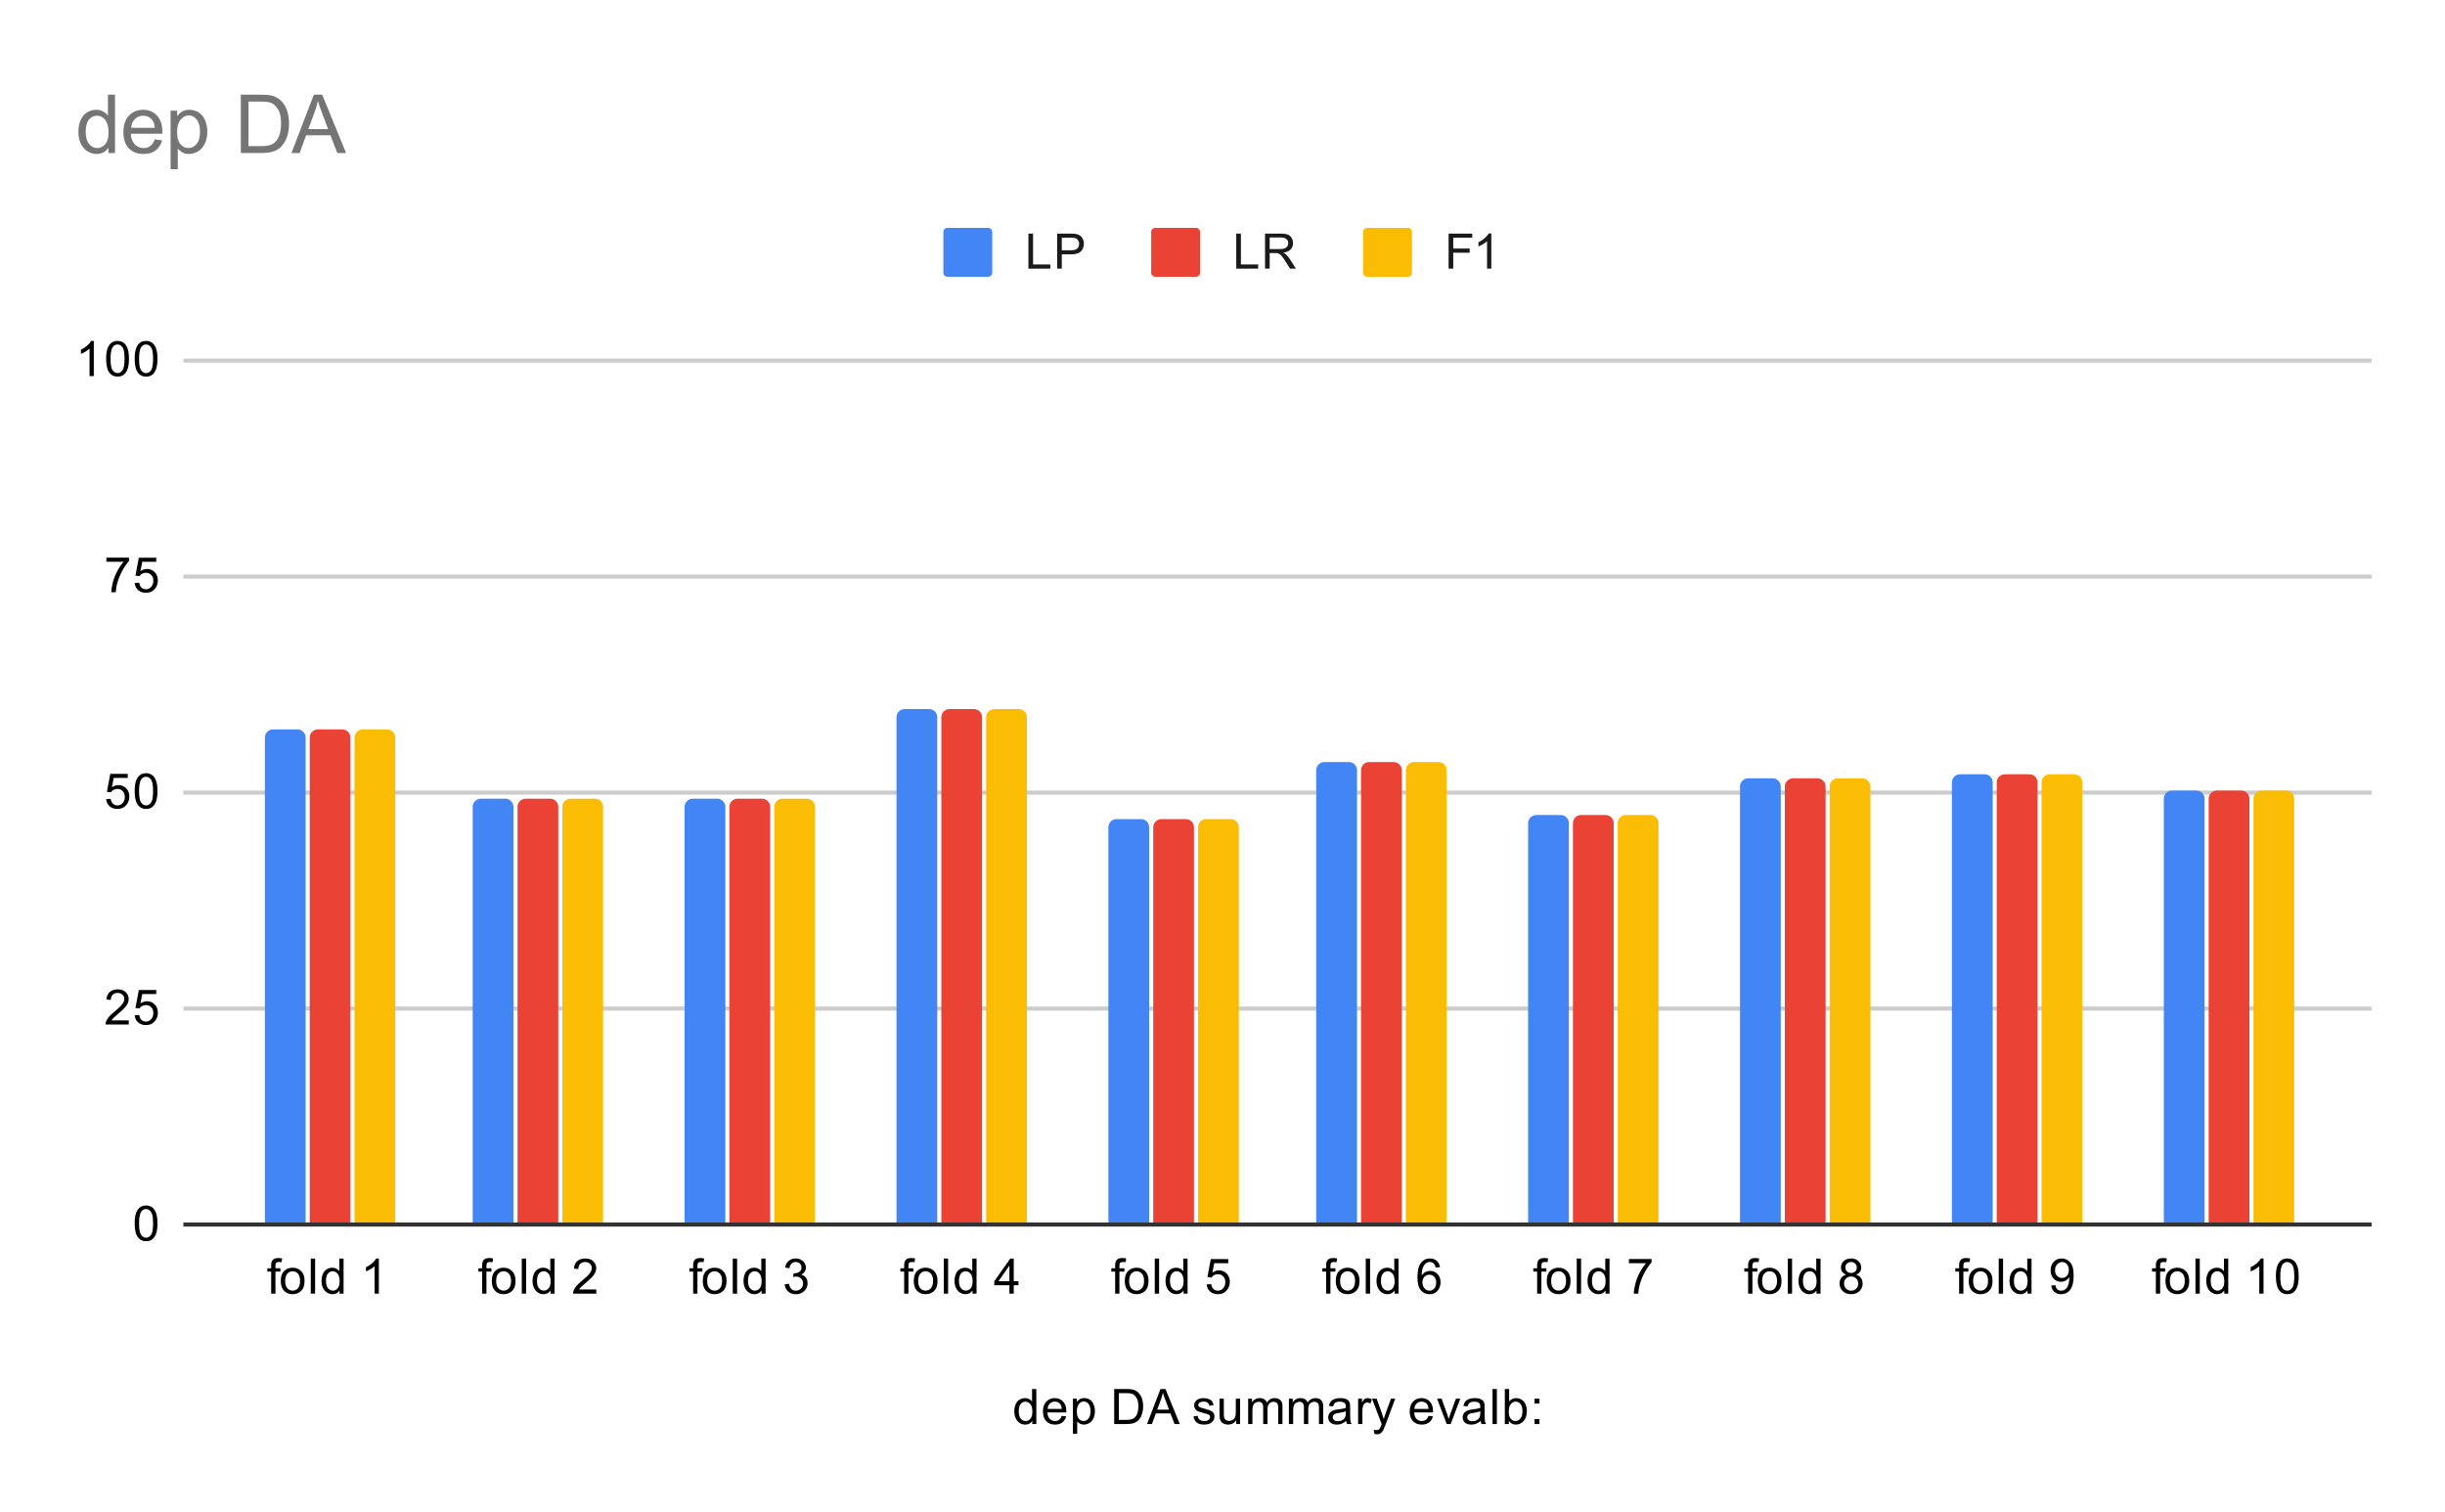 <svg version="1.1" viewBox="0.0 0.0 600.0 371.0" fill="none" stroke="none" stroke-linecap="square" stroke-miterlimit="10" width="600" height="371" xmlns:xlink="http://www.w3.org/1999/xlink" xmlns="http://www.w3.org/2000/svg"><path fill="#ffffff" d="M0 0L600.0 0L600.0 371.0L0 371.0L0 0Z" fill-rule="nonzero"/><path stroke="#333333" stroke-width="1.0" stroke-linecap="butt" d="M45.5 300.5L581.5 300.5" fill-rule="nonzero"/><path stroke="#cccccc" stroke-width="1.0" stroke-linecap="butt" d="M45.5 247.5L581.5 247.5" fill-rule="nonzero"/><path stroke="#cccccc" stroke-width="1.0" stroke-linecap="butt" d="M45.5 194.5L581.5 194.5" fill-rule="nonzero"/><path stroke="#cccccc" stroke-width="1.0" stroke-linecap="butt" d="M45.5 141.5L581.5 141.5" fill-rule="nonzero"/><path stroke="#cccccc" stroke-width="1.0" stroke-linecap="butt" d="M45.5 88.5L581.5 88.5" fill-rule="nonzero"/><clipPath id="id_0"><path d="M45.55 88.283L581.45 88.283L581.45 300.45L45.55 300.45L45.55 88.283Z" clip-rule="nonzero"/></clipPath><path stroke="#000000" stroke-width="0.0" stroke-linecap="butt" stroke-opacity="0.0" clip-path="url(#id_0)" d="M75.0 300.0L65.0 300.0L65.0 181.0C65.0 179.895 65.895 179.0 67.0 179.0L73.0 179.0C74.105 179.0 75.0 179.895 75.0 181.0Z" fill-rule="nonzero"/><path fill="#4285f4" clip-path="url(#id_0)" d="M75.0 300.0L65.0 300.0L65.0 181.0C65.0 179.895 65.895 179.0 67.0 179.0L73.0 179.0C74.105 179.0 75.0 179.895 75.0 181.0Z" fill-rule="nonzero"/><path stroke="#000000" stroke-width="0.0" stroke-linecap="butt" stroke-opacity="0.0" clip-path="url(#id_0)" d="M126.0 300.0L116.0 300.0L116.0 198.0C116.0 196.895 116.895 196.0 118.0 196.0L124.0 196.0C125.105 196.0 126.0 196.895 126.0 198.0Z" fill-rule="nonzero"/><path fill="#4285f4" clip-path="url(#id_0)" d="M126.0 300.0L116.0 300.0L116.0 198.0C116.0 196.895 116.895 196.0 118.0 196.0L124.0 196.0C125.105 196.0 126.0 196.895 126.0 198.0Z" fill-rule="nonzero"/><path stroke="#000000" stroke-width="0.0" stroke-linecap="butt" stroke-opacity="0.0" clip-path="url(#id_0)" d="M178.0 300.0L168.0 300.0L168.0 198.0C168.0 196.895 168.895 196.0 170.0 196.0L176.0 196.0C177.105 196.0 178.0 196.895 178.0 198.0Z" fill-rule="nonzero"/><path fill="#4285f4" clip-path="url(#id_0)" d="M178.0 300.0L168.0 300.0L168.0 198.0C168.0 196.895 168.895 196.0 170.0 196.0L176.0 196.0C177.105 196.0 178.0 196.895 178.0 198.0Z" fill-rule="nonzero"/><path stroke="#000000" stroke-width="0.0" stroke-linecap="butt" stroke-opacity="0.0" clip-path="url(#id_0)" d="M230.0 300.0L220.0 300.0L220.0 176.0C220.0 174.895 220.895 174.0 222.0 174.0L228.0 174.0C229.105 174.0 230.0 174.895 230.0 176.0Z" fill-rule="nonzero"/><path fill="#4285f4" clip-path="url(#id_0)" d="M230.0 300.0L220.0 300.0L220.0 176.0C220.0 174.895 220.895 174.0 222.0 174.0L228.0 174.0C229.105 174.0 230.0 174.895 230.0 176.0Z" fill-rule="nonzero"/><path stroke="#000000" stroke-width="0.0" stroke-linecap="butt" stroke-opacity="0.0" clip-path="url(#id_0)" d="M282.0 300.0L272.0 300.0L272.0 203.0C272.0 201.895 272.895 201.0 274.0 201.0L280.0 201.0C281.105 201.0 282.0 201.895 282.0 203.0Z" fill-rule="nonzero"/><path fill="#4285f4" clip-path="url(#id_0)" d="M282.0 300.0L272.0 300.0L272.0 203.0C272.0 201.895 272.895 201.0 274.0 201.0L280.0 201.0C281.105 201.0 282.0 201.895 282.0 203.0Z" fill-rule="nonzero"/><path stroke="#000000" stroke-width="0.0" stroke-linecap="butt" stroke-opacity="0.0" clip-path="url(#id_0)" d="M333.0 300.0L323.0 300.0L323.0 189.0C323.0 187.895 323.895 187.0 325.0 187.0L331.0 187.0C332.105 187.0 333.0 187.895 333.0 189.0Z" fill-rule="nonzero"/><path fill="#4285f4" clip-path="url(#id_0)" d="M333.0 300.0L323.0 300.0L323.0 189.0C323.0 187.895 323.895 187.0 325.0 187.0L331.0 187.0C332.105 187.0 333.0 187.895 333.0 189.0Z" fill-rule="nonzero"/><path stroke="#000000" stroke-width="0.0" stroke-linecap="butt" stroke-opacity="0.0" clip-path="url(#id_0)" d="M385.0 300.0L375.0 300.0L375.0 202.0C375.0 200.895 375.895 200.0 377.0 200.0L383.0 200.0C384.105 200.0 385.0 200.895 385.0 202.0Z" fill-rule="nonzero"/><path fill="#4285f4" clip-path="url(#id_0)" d="M385.0 300.0L375.0 300.0L375.0 202.0C375.0 200.895 375.895 200.0 377.0 200.0L383.0 200.0C384.105 200.0 385.0 200.895 385.0 202.0Z" fill-rule="nonzero"/><path stroke="#000000" stroke-width="0.0" stroke-linecap="butt" stroke-opacity="0.0" clip-path="url(#id_0)" d="M437.0 300.0L427.0 300.0L427.0 193.0C427.0 191.895 427.895 191.0 429.0 191.0L435.0 191.0C436.105 191.0 437.0 191.895 437.0 193.0Z" fill-rule="nonzero"/><path fill="#4285f4" clip-path="url(#id_0)" d="M437.0 300.0L427.0 300.0L427.0 193.0C427.0 191.895 427.895 191.0 429.0 191.0L435.0 191.0C436.105 191.0 437.0 191.895 437.0 193.0Z" fill-rule="nonzero"/><path stroke="#000000" stroke-width="0.0" stroke-linecap="butt" stroke-opacity="0.0" clip-path="url(#id_0)" d="M489.0 300.0L479.0 300.0L479.0 192.0C479.0 190.895 479.895 190.0 481.0 190.0L487.0 190.0C488.105 190.0 489.0 190.895 489.0 192.0Z" fill-rule="nonzero"/><path fill="#4285f4" clip-path="url(#id_0)" d="M489.0 300.0L479.0 300.0L479.0 192.0C479.0 190.895 479.895 190.0 481.0 190.0L487.0 190.0C488.105 190.0 489.0 190.895 489.0 192.0Z" fill-rule="nonzero"/><path stroke="#000000" stroke-width="0.0" stroke-linecap="butt" stroke-opacity="0.0" clip-path="url(#id_0)" d="M541.0 300.0L531.0 300.0L531.0 196.0C531.0 194.895 531.895 194.0 533.0 194.0L539.0 194.0C540.105 194.0 541.0 194.895 541.0 196.0Z" fill-rule="nonzero"/><path fill="#4285f4" clip-path="url(#id_0)" d="M541.0 300.0L531.0 300.0L531.0 196.0C531.0 194.895 531.895 194.0 533.0 194.0L539.0 194.0C540.105 194.0 541.0 194.895 541.0 196.0Z" fill-rule="nonzero"/><path stroke="#000000" stroke-width="0.0" stroke-linecap="butt" stroke-opacity="0.0" clip-path="url(#id_0)" d="M86.0 300.0L76.0 300.0L76.0 181.0C76.0 179.895 76.895 179.0 78.0 179.0L84.0 179.0C85.105 179.0 86.0 179.895 86.0 181.0Z" fill-rule="nonzero"/><path fill="#ea4335" clip-path="url(#id_0)" d="M86.0 300.0L76.0 300.0L76.0 181.0C76.0 179.895 76.895 179.0 78.0 179.0L84.0 179.0C85.105 179.0 86.0 179.895 86.0 181.0Z" fill-rule="nonzero"/><path stroke="#000000" stroke-width="0.0" stroke-linecap="butt" stroke-opacity="0.0" clip-path="url(#id_0)" d="M137.0 300.0L127.0 300.0L127.0 198.0C127.0 196.895 127.895 196.0 129.0 196.0L135.0 196.0C136.105 196.0 137.0 196.895 137.0 198.0Z" fill-rule="nonzero"/><path fill="#ea4335" clip-path="url(#id_0)" d="M137.0 300.0L127.0 300.0L127.0 198.0C127.0 196.895 127.895 196.0 129.0 196.0L135.0 196.0C136.105 196.0 137.0 196.895 137.0 198.0Z" fill-rule="nonzero"/><path stroke="#000000" stroke-width="0.0" stroke-linecap="butt" stroke-opacity="0.0" clip-path="url(#id_0)" d="M189.0 300.0L179.0 300.0L179.0 198.0C179.0 196.895 179.895 196.0 181.0 196.0L187.0 196.0C188.105 196.0 189.0 196.895 189.0 198.0Z" fill-rule="nonzero"/><path fill="#ea4335" clip-path="url(#id_0)" d="M189.0 300.0L179.0 300.0L179.0 198.0C179.0 196.895 179.895 196.0 181.0 196.0L187.0 196.0C188.105 196.0 189.0 196.895 189.0 198.0Z" fill-rule="nonzero"/><path stroke="#000000" stroke-width="0.0" stroke-linecap="butt" stroke-opacity="0.0" clip-path="url(#id_0)" d="M241.0 300.0L231.0 300.0L231.0 176.0C231.0 174.895 231.895 174.0 233.0 174.0L239.0 174.0C240.105 174.0 241.0 174.895 241.0 176.0Z" fill-rule="nonzero"/><path fill="#ea4335" clip-path="url(#id_0)" d="M241.0 300.0L231.0 300.0L231.0 176.0C231.0 174.895 231.895 174.0 233.0 174.0L239.0 174.0C240.105 174.0 241.0 174.895 241.0 176.0Z" fill-rule="nonzero"/><path stroke="#000000" stroke-width="0.0" stroke-linecap="butt" stroke-opacity="0.0" clip-path="url(#id_0)" d="M293.0 300.0L283.0 300.0L283.0 203.0C283.0 201.895 283.895 201.0 285.0 201.0L291.0 201.0C292.105 201.0 293.0 201.895 293.0 203.0Z" fill-rule="nonzero"/><path fill="#ea4335" clip-path="url(#id_0)" d="M293.0 300.0L283.0 300.0L283.0 203.0C283.0 201.895 283.895 201.0 285.0 201.0L291.0 201.0C292.105 201.0 293.0 201.895 293.0 203.0Z" fill-rule="nonzero"/><path stroke="#000000" stroke-width="0.0" stroke-linecap="butt" stroke-opacity="0.0" clip-path="url(#id_0)" d="M344.0 300.0L334.0 300.0L334.0 189.0C334.0 187.895 334.895 187.0 336.0 187.0L342.0 187.0C343.105 187.0 344.0 187.895 344.0 189.0Z" fill-rule="nonzero"/><path fill="#ea4335" clip-path="url(#id_0)" d="M344.0 300.0L334.0 300.0L334.0 189.0C334.0 187.895 334.895 187.0 336.0 187.0L342.0 187.0C343.105 187.0 344.0 187.895 344.0 189.0Z" fill-rule="nonzero"/><path stroke="#000000" stroke-width="0.0" stroke-linecap="butt" stroke-opacity="0.0" clip-path="url(#id_0)" d="M396.0 300.0L386.0 300.0L386.0 202.0C386.0 200.895 386.895 200.0 388.0 200.0L394.0 200.0C395.105 200.0 396.0 200.895 396.0 202.0Z" fill-rule="nonzero"/><path fill="#ea4335" clip-path="url(#id_0)" d="M396.0 300.0L386.0 300.0L386.0 202.0C386.0 200.895 386.895 200.0 388.0 200.0L394.0 200.0C395.105 200.0 396.0 200.895 396.0 202.0Z" fill-rule="nonzero"/><path stroke="#000000" stroke-width="0.0" stroke-linecap="butt" stroke-opacity="0.0" clip-path="url(#id_0)" d="M448.0 300.0L438.0 300.0L438.0 193.0C438.0 191.895 438.895 191.0 440.0 191.0L446.0 191.0C447.105 191.0 448.0 191.895 448.0 193.0Z" fill-rule="nonzero"/><path fill="#ea4335" clip-path="url(#id_0)" d="M448.0 300.0L438.0 300.0L438.0 193.0C438.0 191.895 438.895 191.0 440.0 191.0L446.0 191.0C447.105 191.0 448.0 191.895 448.0 193.0Z" fill-rule="nonzero"/><path stroke="#000000" stroke-width="0.0" stroke-linecap="butt" stroke-opacity="0.0" clip-path="url(#id_0)" d="M500.0 300.0L490.0 300.0L490.0 192.0C490.0 190.895 490.895 190.0 492.0 190.0L498.0 190.0C499.105 190.0 500.0 190.895 500.0 192.0Z" fill-rule="nonzero"/><path fill="#ea4335" clip-path="url(#id_0)" d="M500.0 300.0L490.0 300.0L490.0 192.0C490.0 190.895 490.895 190.0 492.0 190.0L498.0 190.0C499.105 190.0 500.0 190.895 500.0 192.0Z" fill-rule="nonzero"/><path stroke="#000000" stroke-width="0.0" stroke-linecap="butt" stroke-opacity="0.0" clip-path="url(#id_0)" d="M552.0 300.0L542.0 300.0L542.0 196.0C542.0 194.895 542.895 194.0 544.0 194.0L550.0 194.0C551.105 194.0 552.0 194.895 552.0 196.0Z" fill-rule="nonzero"/><path fill="#ea4335" clip-path="url(#id_0)" d="M552.0 300.0L542.0 300.0L542.0 196.0C542.0 194.895 542.895 194.0 544.0 194.0L550.0 194.0C551.105 194.0 552.0 194.895 552.0 196.0Z" fill-rule="nonzero"/><path stroke="#000000" stroke-width="0.0" stroke-linecap="butt" stroke-opacity="0.0" clip-path="url(#id_0)" d="M97.0 300.0L87.0 300.0L87.0 181.0C87.0 179.895 87.895 179.0 89.0 179.0L95.0 179.0C96.105 179.0 97.0 179.895 97.0 181.0Z" fill-rule="nonzero"/><path fill="#fbbc04" clip-path="url(#id_0)" d="M97.0 300.0L87.0 300.0L87.0 181.0C87.0 179.895 87.895 179.0 89.0 179.0L95.0 179.0C96.105 179.0 97.0 179.895 97.0 181.0Z" fill-rule="nonzero"/><path stroke="#000000" stroke-width="0.0" stroke-linecap="butt" stroke-opacity="0.0" clip-path="url(#id_0)" d="M148.0 300.0L138.0 300.0L138.0 198.0C138.0 196.895 138.895 196.0 140.0 196.0L146.0 196.0C147.105 196.0 148.0 196.895 148.0 198.0Z" fill-rule="nonzero"/><path fill="#fbbc04" clip-path="url(#id_0)" d="M148.0 300.0L138.0 300.0L138.0 198.0C138.0 196.895 138.895 196.0 140.0 196.0L146.0 196.0C147.105 196.0 148.0 196.895 148.0 198.0Z" fill-rule="nonzero"/><path stroke="#000000" stroke-width="0.0" stroke-linecap="butt" stroke-opacity="0.0" clip-path="url(#id_0)" d="M200.0 300.0L190.0 300.0L190.0 198.0C190.0 196.895 190.895 196.0 192.0 196.0L198.0 196.0C199.105 196.0 200.0 196.895 200.0 198.0Z" fill-rule="nonzero"/><path fill="#fbbc04" clip-path="url(#id_0)" d="M200.0 300.0L190.0 300.0L190.0 198.0C190.0 196.895 190.895 196.0 192.0 196.0L198.0 196.0C199.105 196.0 200.0 196.895 200.0 198.0Z" fill-rule="nonzero"/><path stroke="#000000" stroke-width="0.0" stroke-linecap="butt" stroke-opacity="0.0" clip-path="url(#id_0)" d="M252.0 300.0L242.0 300.0L242.0 176.0C242.0 174.895 242.895 174.0 244.0 174.0L250.0 174.0C251.105 174.0 252.0 174.895 252.0 176.0Z" fill-rule="nonzero"/><path fill="#fbbc04" clip-path="url(#id_0)" d="M252.0 300.0L242.0 300.0L242.0 176.0C242.0 174.895 242.895 174.0 244.0 174.0L250.0 174.0C251.105 174.0 252.0 174.895 252.0 176.0Z" fill-rule="nonzero"/><path stroke="#000000" stroke-width="0.0" stroke-linecap="butt" stroke-opacity="0.0" clip-path="url(#id_0)" d="M304.0 300.0L294.0 300.0L294.0 203.0C294.0 201.895 294.895 201.0 296.0 201.0L302.0 201.0C303.105 201.0 304.0 201.895 304.0 203.0Z" fill-rule="nonzero"/><path fill="#fbbc04" clip-path="url(#id_0)" d="M304.0 300.0L294.0 300.0L294.0 203.0C294.0 201.895 294.895 201.0 296.0 201.0L302.0 201.0C303.105 201.0 304.0 201.895 304.0 203.0Z" fill-rule="nonzero"/><path stroke="#000000" stroke-width="0.0" stroke-linecap="butt" stroke-opacity="0.0" clip-path="url(#id_0)" d="M355.0 300.0L345.0 300.0L345.0 189.0C345.0 187.895 345.895 187.0 347.0 187.0L353.0 187.0C354.105 187.0 355.0 187.895 355.0 189.0Z" fill-rule="nonzero"/><path fill="#fbbc04" clip-path="url(#id_0)" d="M355.0 300.0L345.0 300.0L345.0 189.0C345.0 187.895 345.895 187.0 347.0 187.0L353.0 187.0C354.105 187.0 355.0 187.895 355.0 189.0Z" fill-rule="nonzero"/><path stroke="#000000" stroke-width="0.0" stroke-linecap="butt" stroke-opacity="0.0" clip-path="url(#id_0)" d="M407.0 300.0L397.0 300.0L397.0 202.0C397.0 200.895 397.895 200.0 399.0 200.0L405.0 200.0C406.105 200.0 407.0 200.895 407.0 202.0Z" fill-rule="nonzero"/><path fill="#fbbc04" clip-path="url(#id_0)" d="M407.0 300.0L397.0 300.0L397.0 202.0C397.0 200.895 397.895 200.0 399.0 200.0L405.0 200.0C406.105 200.0 407.0 200.895 407.0 202.0Z" fill-rule="nonzero"/><path stroke="#000000" stroke-width="0.0" stroke-linecap="butt" stroke-opacity="0.0" clip-path="url(#id_0)" d="M459.0 300.0L449.0 300.0L449.0 193.0C449.0 191.895 449.895 191.0 451.0 191.0L457.0 191.0C458.105 191.0 459.0 191.895 459.0 193.0Z" fill-rule="nonzero"/><path fill="#fbbc04" clip-path="url(#id_0)" d="M459.0 300.0L449.0 300.0L449.0 193.0C449.0 191.895 449.895 191.0 451.0 191.0L457.0 191.0C458.105 191.0 459.0 191.895 459.0 193.0Z" fill-rule="nonzero"/><path stroke="#000000" stroke-width="0.0" stroke-linecap="butt" stroke-opacity="0.0" clip-path="url(#id_0)" d="M511.0 300.0L501.0 300.0L501.0 192.0C501.0 190.895 501.895 190.0 503.0 190.0L509.0 190.0C510.105 190.0 511.0 190.895 511.0 192.0Z" fill-rule="nonzero"/><path fill="#fbbc04" clip-path="url(#id_0)" d="M511.0 300.0L501.0 300.0L501.0 192.0C501.0 190.895 501.895 190.0 503.0 190.0L509.0 190.0C510.105 190.0 511.0 190.895 511.0 192.0Z" fill-rule="nonzero"/><path stroke="#000000" stroke-width="0.0" stroke-linecap="butt" stroke-opacity="0.0" clip-path="url(#id_0)" d="M563.0 300.0L553.0 300.0L553.0 196.0C553.0 194.895 553.895 194.0 555.0 194.0L561.0 194.0C562.105 194.0 563.0 194.895 563.0 196.0Z" fill-rule="nonzero"/><path fill="#fbbc04" clip-path="url(#id_0)" d="M563.0 300.0L553.0 300.0L553.0 196.0C553.0 194.895 553.895 194.0 555.0 194.0L561.0 194.0C562.105 194.0 563.0 194.895 563.0 196.0Z" fill-rule="nonzero"/><path fill="#000000" d="M253.328 349.45L253.328 348.669Q252.734 349.591 251.594 349.591Q250.844 349.591 250.219 349.184Q249.594 348.762 249.25 348.028Q248.906 347.294 248.906 346.341Q248.906 345.419 249.219 344.653Q249.531 343.887 250.156 343.497Q250.781 343.091 251.547 343.091Q252.109 343.091 252.547 343.325Q252.984 343.559 253.266 343.934L253.266 340.856L254.312 340.856L254.312 349.45L253.328 349.45ZM250.0 346.341Q250.0 347.544 250.5 348.137Q251.0 348.716 251.688 348.716Q252.375 348.716 252.859 348.153Q253.344 347.591 253.344 346.434Q253.344 345.153 252.844 344.559Q252.359 343.966 251.641 343.966Q250.938 343.966 250.469 344.544Q250.0 345.106 250.0 346.341ZM260.547 347.45L261.641 347.575Q261.391 348.528 260.688 349.059Q259.984 349.591 258.906 349.591Q257.547 349.591 256.734 348.747Q255.938 347.903 255.938 346.387Q255.938 344.825 256.75 343.966Q257.562 343.091 258.844 343.091Q260.094 343.091 260.875 343.934Q261.672 344.778 261.672 346.325Q261.672 346.419 261.672 346.606L257.031 346.606Q257.094 347.637 257.609 348.184Q258.125 348.716 258.906 348.716Q259.484 348.716 259.891 348.419Q260.312 348.106 260.547 347.45ZM257.094 345.747L260.562 345.747Q260.5 344.95 260.172 344.559Q259.656 343.95 258.859 343.95Q258.125 343.95 257.625 344.434Q257.141 344.919 257.094 345.747ZM263.297 351.841L263.297 343.231L264.25 343.231L264.25 344.028Q264.594 343.559 265.016 343.325Q265.453 343.091 266.062 343.091Q266.859 343.091 267.469 343.497Q268.078 343.903 268.375 344.653Q268.688 345.403 268.688 346.294Q268.688 347.247 268.344 348.012Q268.016 348.778 267.359 349.184Q266.703 349.591 265.984 349.591Q265.453 349.591 265.031 349.372Q264.609 349.137 264.344 348.809L264.344 351.841L263.297 351.841ZM264.25 346.372Q264.25 347.575 264.734 348.153Q265.219 348.716 265.906 348.716Q266.609 348.716 267.109 348.122Q267.609 347.528 267.609 346.278Q267.609 345.091 267.125 344.512Q266.641 343.919 265.953 343.919Q265.281 343.919 264.766 344.544Q264.25 345.169 264.25 346.372ZM273.422 349.45L273.422 340.856L276.391 340.856Q277.391 340.856 277.922 340.981Q278.656 341.153 279.172 341.591Q279.859 342.169 280.188 343.075Q280.531 343.966 280.531 345.106Q280.531 346.091 280.297 346.841Q280.078 347.591 279.719 348.091Q279.359 348.591 278.922 348.872Q278.5 349.153 277.906 349.309Q277.312 349.45 276.531 349.45L273.422 349.45ZM274.562 348.434L276.391 348.434Q277.25 348.434 277.734 348.278Q278.219 348.122 278.5 347.825Q278.906 347.434 279.125 346.747Q279.359 346.059 279.359 345.091Q279.359 343.747 278.906 343.028Q278.469 342.294 277.844 342.044Q277.375 341.872 276.375 341.872L274.562 341.872L274.562 348.434ZM281.484 349.45L284.781 340.856L286.0 340.856L289.516 349.45L288.234 349.45L287.219 346.841L283.641 346.841L282.688 349.45L281.484 349.45ZM283.969 345.919L286.875 345.919L285.984 343.544Q285.562 342.466 285.375 341.762Q285.203 342.591 284.906 343.403L283.969 345.919ZM292.875 347.591L293.906 347.434Q294.0 348.059 294.391 348.387Q294.797 348.716 295.531 348.716Q296.25 348.716 296.594 348.434Q296.953 348.137 296.953 347.731Q296.953 347.372 296.641 347.169Q296.422 347.028 295.562 346.809Q294.406 346.512 293.953 346.309Q293.516 346.091 293.281 345.716Q293.047 345.341 293.047 344.872Q293.047 344.466 293.234 344.106Q293.422 343.747 293.75 343.512Q294.0 343.341 294.422 343.216Q294.844 343.091 295.344 343.091Q296.062 343.091 296.609 343.309Q297.172 343.512 297.438 343.872Q297.703 344.231 297.797 344.825L296.766 344.966Q296.703 344.497 296.359 344.231Q296.031 343.95 295.406 343.95Q294.688 343.95 294.375 344.2Q294.062 344.434 294.062 344.762Q294.062 344.966 294.188 345.122Q294.328 345.294 294.594 345.403Q294.75 345.466 295.531 345.669Q296.656 345.981 297.094 346.169Q297.531 346.356 297.781 346.716Q298.031 347.075 298.031 347.622Q298.031 348.153 297.719 348.622Q297.422 349.075 296.844 349.341Q296.266 349.591 295.531 349.591Q294.312 349.591 293.672 349.091Q293.047 348.575 292.875 347.591ZM303.375 349.45L303.375 348.528Q302.641 349.591 301.391 349.591Q300.844 349.591 300.359 349.387Q299.891 349.169 299.656 348.856Q299.422 348.528 299.328 348.059Q299.266 347.762 299.266 347.075L299.266 343.231L300.328 343.231L300.328 346.684Q300.328 347.497 300.391 347.794Q300.484 348.2 300.797 348.45Q301.125 348.684 301.609 348.684Q302.078 348.684 302.484 348.45Q302.906 348.2 303.078 347.778Q303.266 347.356 303.266 346.559L303.266 343.231L304.312 343.231L304.312 349.45L303.375 349.45ZM306.297 349.45L306.297 343.231L307.234 343.231L307.234 344.106Q307.531 343.637 308.016 343.372Q308.5 343.091 309.125 343.091Q309.812 343.091 310.25 343.372Q310.703 343.653 310.875 344.169Q311.625 343.091 312.797 343.091Q313.734 343.091 314.219 343.606Q314.719 344.106 314.719 345.184L314.719 349.45L313.672 349.45L313.672 345.528Q313.672 344.903 313.562 344.622Q313.469 344.341 313.203 344.169Q312.938 343.997 312.562 343.997Q311.906 343.997 311.469 344.434Q311.047 344.872 311.047 345.841L311.047 349.45L309.984 349.45L309.984 345.403Q309.984 344.7 309.719 344.356Q309.469 343.997 308.891 343.997Q308.438 343.997 308.062 344.231Q307.688 344.466 307.516 344.919Q307.344 345.372 307.344 346.216L307.344 349.45L306.297 349.45ZM316.297 349.45L316.297 343.231L317.234 343.231L317.234 344.106Q317.531 343.637 318.016 343.372Q318.5 343.091 319.125 343.091Q319.812 343.091 320.25 343.372Q320.703 343.653 320.875 344.169Q321.625 343.091 322.797 343.091Q323.734 343.091 324.219 343.606Q324.719 344.106 324.719 345.184L324.719 349.45L323.672 349.45L323.672 345.528Q323.672 344.903 323.562 344.622Q323.469 344.341 323.203 344.169Q322.938 343.997 322.562 343.997Q321.906 343.997 321.469 344.434Q321.047 344.872 321.047 345.841L321.047 349.45L319.984 349.45L319.984 345.403Q319.984 344.7 319.719 344.356Q319.469 343.997 318.891 343.997Q318.438 343.997 318.062 344.231Q317.688 344.466 317.516 344.919Q317.344 345.372 317.344 346.216L317.344 349.45L316.297 349.45ZM330.359 348.684Q329.766 349.184 329.219 349.387Q328.688 349.591 328.062 349.591Q327.031 349.591 326.484 349.091Q325.938 348.591 325.938 347.809Q325.938 347.356 326.141 346.981Q326.344 346.591 326.688 346.372Q327.031 346.137 327.453 346.028Q327.75 345.934 328.391 345.856Q329.656 345.716 330.266 345.497Q330.266 345.278 330.266 345.231Q330.266 344.575 329.969 344.309Q329.562 343.966 328.766 343.966Q328.031 343.966 327.672 344.231Q327.312 344.481 327.141 345.137L326.109 344.997Q326.25 344.341 326.578 343.934Q326.906 343.528 327.516 343.309Q328.125 343.091 328.922 343.091Q329.719 343.091 330.219 343.278Q330.719 343.466 330.953 343.747Q331.188 344.028 331.281 344.466Q331.328 344.731 331.328 345.434L331.328 346.841Q331.328 348.309 331.391 348.7Q331.469 349.091 331.672 349.45L330.562 349.45Q330.406 349.122 330.359 348.684ZM330.266 346.325Q329.688 346.559 328.547 346.731Q327.891 346.825 327.625 346.95Q327.359 347.059 327.203 347.278Q327.062 347.497 327.062 347.778Q327.062 348.2 327.375 348.481Q327.703 348.762 328.312 348.762Q328.922 348.762 329.391 348.497Q329.875 348.231 330.094 347.762Q330.266 347.403 330.266 346.716L330.266 346.325ZM333.281 349.45L333.281 343.231L334.234 343.231L334.234 344.169Q334.594 343.512 334.891 343.309Q335.203 343.091 335.578 343.091Q336.109 343.091 336.656 343.419L336.297 344.403Q335.906 344.169 335.531 344.169Q335.172 344.169 334.891 344.387Q334.625 344.591 334.516 344.966Q334.328 345.528 334.328 346.184L334.328 349.45L333.281 349.45ZM337.25 351.841L337.125 350.856Q337.469 350.95 337.734 350.95Q338.078 350.95 338.281 350.825Q338.5 350.716 338.641 350.512Q338.734 350.341 338.969 349.716Q338.984 349.637 339.062 349.466L336.688 343.231L337.828 343.231L339.125 346.825Q339.375 347.512 339.578 348.278Q339.766 347.544 340.016 346.856L341.344 343.231L342.391 343.231L340.031 349.559Q339.641 350.575 339.438 350.966Q339.156 351.497 338.781 351.731Q338.422 351.981 337.922 351.981Q337.625 351.981 337.25 351.841ZM350.547 347.45L351.641 347.575Q351.391 348.528 350.688 349.059Q349.984 349.591 348.906 349.591Q347.547 349.591 346.734 348.747Q345.938 347.903 345.938 346.387Q345.938 344.825 346.75 343.966Q347.562 343.091 348.844 343.091Q350.094 343.091 350.875 343.934Q351.672 344.778 351.672 346.325Q351.672 346.419 351.672 346.606L347.031 346.606Q347.094 347.637 347.609 348.184Q348.125 348.716 348.906 348.716Q349.484 348.716 349.891 348.419Q350.312 348.106 350.547 347.45ZM347.094 345.747L350.562 345.747Q350.5 344.95 350.172 344.559Q349.656 343.95 348.859 343.95Q348.125 343.95 347.625 344.434Q347.141 344.919 347.094 345.747ZM355.016 349.45L352.656 343.231L353.766 343.231L355.109 346.95Q355.312 347.559 355.5 348.2Q355.641 347.716 355.891 347.028L357.281 343.231L358.359 343.231L356.0 349.45L355.016 349.45ZM363.359 348.684Q362.766 349.184 362.219 349.387Q361.688 349.591 361.062 349.591Q360.031 349.591 359.484 349.091Q358.938 348.591 358.938 347.809Q358.938 347.356 359.141 346.981Q359.344 346.591 359.688 346.372Q360.031 346.137 360.453 346.028Q360.75 345.934 361.391 345.856Q362.656 345.716 363.266 345.497Q363.266 345.278 363.266 345.231Q363.266 344.575 362.969 344.309Q362.562 343.966 361.766 343.966Q361.031 343.966 360.672 344.231Q360.312 344.481 360.141 345.137L359.109 344.997Q359.25 344.341 359.578 343.934Q359.906 343.528 360.516 343.309Q361.125 343.091 361.922 343.091Q362.719 343.091 363.219 343.278Q363.719 343.466 363.953 343.747Q364.188 344.028 364.281 344.466Q364.328 344.731 364.328 345.434L364.328 346.841Q364.328 348.309 364.391 348.7Q364.469 349.091 364.672 349.45L363.562 349.45Q363.406 349.122 363.359 348.684ZM363.266 346.325Q362.688 346.559 361.547 346.731Q360.891 346.825 360.625 346.95Q360.359 347.059 360.203 347.278Q360.062 347.497 360.062 347.778Q360.062 348.2 360.375 348.481Q360.703 348.762 361.312 348.762Q361.922 348.762 362.391 348.497Q362.875 348.231 363.094 347.762Q363.266 347.403 363.266 346.716L363.266 346.325ZM366.266 349.45L366.266 340.856L367.328 340.856L367.328 349.45L366.266 349.45ZM370.266 349.45L369.281 349.45L369.281 340.856L370.344 340.856L370.344 343.919Q371.016 343.091 372.047 343.091Q372.625 343.091 373.125 343.325Q373.641 343.544 373.969 343.966Q374.312 344.387 374.5 344.981Q374.688 345.575 374.688 346.247Q374.688 347.841 373.891 348.716Q373.094 349.591 372.0 349.591Q370.891 349.591 370.266 348.669L370.266 349.45ZM370.25 346.294Q370.25 347.403 370.562 347.903Q371.062 348.716 371.906 348.716Q372.594 348.716 373.094 348.122Q373.609 347.528 373.609 346.325Q373.609 345.106 373.125 344.528Q372.641 343.95 371.953 343.95Q371.266 343.95 370.75 344.559Q370.25 345.153 370.25 346.294ZM376.578 344.434L376.578 343.231L377.781 343.231L377.781 344.434L376.578 344.434ZM376.578 349.45L376.578 348.247L377.781 348.247L377.781 349.45L376.578 349.45Z" fill-rule="nonzero"/><path fill="#000000" d="M33.05 300.216Q33.05 298.684 33.362 297.762Q33.675 296.825 34.284 296.325Q34.909 295.825 35.847 295.825Q36.534 295.825 37.05 296.106Q37.581 296.387 37.925 296.919Q38.269 297.434 38.456 298.184Q38.644 298.934 38.644 300.216Q38.644 301.731 38.331 302.653Q38.034 303.575 37.409 304.091Q36.8 304.591 35.847 304.591Q34.612 304.591 33.894 303.7Q33.05 302.637 33.05 300.216ZM34.128 300.216Q34.128 302.325 34.628 303.028Q35.128 303.731 35.847 303.731Q36.581 303.731 37.066 303.028Q37.566 302.325 37.566 300.216Q37.566 298.091 37.066 297.403Q36.581 296.7 35.831 296.7Q35.112 296.7 34.675 297.309Q34.128 298.091 34.128 300.216Z" fill-rule="nonzero"/><path fill="#000000" d="M31.597 250.393L31.597 251.408L25.909 251.408Q25.909 251.033 26.034 250.674Q26.253 250.096 26.722 249.533Q27.206 248.971 28.113 248.236Q29.519 247.08 30.003 246.408Q30.503 245.736 30.503 245.143Q30.503 244.518 30.05 244.096Q29.597 243.658 28.878 243.658Q28.113 243.658 27.659 244.111Q27.206 244.565 27.191 245.377L26.113 245.268Q26.222 244.049 26.941 243.424Q27.675 242.783 28.909 242.783Q30.144 242.783 30.863 243.471Q31.581 244.158 31.581 245.174Q31.581 245.69 31.363 246.19Q31.159 246.674 30.659 247.236Q30.175 247.783 29.05 248.736Q28.097 249.533 27.816 249.83Q27.55 250.111 27.378 250.393L31.597 250.393ZM33.05 249.158L34.159 249.065Q34.284 249.877 34.722 250.283Q35.175 250.69 35.816 250.69Q36.566 250.69 37.097 250.111Q37.628 249.533 37.628 248.596Q37.628 247.69 37.112 247.174Q36.612 246.643 35.784 246.643Q35.284 246.643 34.862 246.877Q34.456 247.111 34.222 247.471L33.237 247.346L34.066 242.94L38.347 242.94L38.347 243.94L34.909 243.94L34.456 246.252Q35.222 245.705 36.066 245.705Q37.191 245.705 37.956 246.486Q38.737 247.268 38.737 248.502Q38.737 249.658 38.066 250.518Q37.237 251.549 35.816 251.549Q34.644 251.549 33.894 250.893Q33.159 250.236 33.05 249.158Z" fill-rule="nonzero"/><path fill="#000000" d="M26.05 196.117L27.159 196.023Q27.284 196.835 27.722 197.242Q28.175 197.648 28.816 197.648Q29.566 197.648 30.097 197.07Q30.628 196.492 30.628 195.554Q30.628 194.648 30.113 194.132Q29.613 193.601 28.784 193.601Q28.284 193.601 27.863 193.835Q27.456 194.07 27.222 194.429L26.238 194.304L27.066 189.898L31.347 189.898L31.347 190.898L27.909 190.898L27.456 193.21Q28.222 192.664 29.066 192.664Q30.191 192.664 30.956 193.445Q31.738 194.226 31.738 195.46Q31.738 196.617 31.066 197.476Q30.238 198.507 28.816 198.507Q27.644 198.507 26.894 197.851Q26.159 197.195 26.05 196.117ZM33.05 194.132Q33.05 192.601 33.362 191.679Q33.675 190.742 34.284 190.242Q34.909 189.742 35.847 189.742Q36.534 189.742 37.05 190.023Q37.581 190.304 37.925 190.835Q38.269 191.351 38.456 192.101Q38.644 192.851 38.644 194.132Q38.644 195.648 38.331 196.57Q38.034 197.492 37.409 198.007Q36.8 198.507 35.847 198.507Q34.612 198.507 33.894 197.617Q33.05 196.554 33.05 194.132ZM34.128 194.132Q34.128 196.242 34.628 196.945Q35.128 197.648 35.847 197.648Q36.581 197.648 37.066 196.945Q37.566 196.242 37.566 194.132Q37.566 192.007 37.066 191.32Q36.581 190.617 35.831 190.617Q35.112 190.617 34.675 191.226Q34.128 192.007 34.128 194.132Z" fill-rule="nonzero"/><path fill="#000000" d="M26.113 137.856L26.113 136.841L31.675 136.841L31.675 137.669Q30.863 138.544 30.05 139.997Q29.253 141.434 28.816 142.966Q28.488 144.044 28.409 145.325L27.316 145.325Q27.331 144.309 27.706 142.872Q28.097 141.434 28.8 140.106Q29.519 138.778 30.331 137.856L26.113 137.856ZM33.05 143.075L34.159 142.981Q34.284 143.794 34.722 144.2Q35.175 144.606 35.816 144.606Q36.566 144.606 37.097 144.028Q37.628 143.45 37.628 142.512Q37.628 141.606 37.112 141.091Q36.612 140.559 35.784 140.559Q35.284 140.559 34.862 140.794Q34.456 141.028 34.222 141.387L33.237 141.262L34.066 136.856L38.347 136.856L38.347 137.856L34.909 137.856L34.456 140.169Q35.222 139.622 36.066 139.622Q37.191 139.622 37.956 140.403Q38.737 141.184 38.737 142.419Q38.737 143.575 38.066 144.434Q37.237 145.466 35.816 145.466Q34.644 145.466 33.894 144.809Q33.159 144.153 33.05 143.075Z" fill-rule="nonzero"/><path fill="#000000" d="M23.019 92.283L21.972 92.283L21.972 85.565Q21.581 85.924 20.956 86.299Q20.347 86.658 19.863 86.83L19.863 85.815Q20.738 85.393 21.394 84.815Q22.066 84.221 22.347 83.658L23.019 83.658L23.019 92.283ZM26.05 88.049Q26.05 86.518 26.363 85.596Q26.675 84.658 27.284 84.158Q27.909 83.658 28.847 83.658Q29.534 83.658 30.05 83.94Q30.581 84.221 30.925 84.752Q31.269 85.268 31.456 86.018Q31.644 86.768 31.644 88.049Q31.644 89.565 31.331 90.486Q31.034 91.408 30.409 91.924Q29.8 92.424 28.847 92.424Q27.613 92.424 26.894 91.533Q26.05 90.471 26.05 88.049ZM27.128 88.049Q27.128 90.158 27.628 90.861Q28.128 91.565 28.847 91.565Q29.581 91.565 30.066 90.861Q30.566 90.158 30.566 88.049Q30.566 85.924 30.066 85.236Q29.581 84.533 28.831 84.533Q28.113 84.533 27.675 85.143Q27.128 85.924 27.128 88.049ZM33.05 88.049Q33.05 86.518 33.362 85.596Q33.675 84.658 34.284 84.158Q34.909 83.658 35.847 83.658Q36.534 83.658 37.05 83.94Q37.581 84.221 37.925 84.752Q38.269 85.268 38.456 86.018Q38.644 86.768 38.644 88.049Q38.644 89.565 38.331 90.486Q38.034 91.408 37.409 91.924Q36.8 92.424 35.847 92.424Q34.612 92.424 33.894 91.533Q33.05 90.471 33.05 88.049ZM34.128 88.049Q34.128 90.158 34.628 90.861Q35.128 91.565 35.847 91.565Q36.581 91.565 37.066 90.861Q37.566 90.158 37.566 88.049Q37.566 85.924 37.066 85.236Q36.581 84.533 35.831 84.533Q35.112 84.533 34.675 85.143Q34.128 85.924 34.128 88.049Z" fill-rule="nonzero"/><path fill="#000000" d="M66.547 317.45L66.547 312.044L65.609 312.044L65.609 311.231L66.547 311.231L66.547 310.559Q66.547 309.934 66.656 309.637Q66.812 309.216 67.188 308.966Q67.578 308.716 68.266 308.716Q68.719 308.716 69.25 308.825L69.094 309.731Q68.766 309.684 68.469 309.684Q67.984 309.684 67.781 309.887Q67.594 310.091 67.594 310.653L67.594 311.231L68.812 311.231L68.812 312.044L67.594 312.044L67.594 317.45L66.547 317.45ZM68.906 314.341Q68.906 312.606 69.859 311.778Q70.656 311.091 71.812 311.091Q73.094 311.091 73.906 311.934Q74.734 312.762 74.734 314.247Q74.734 315.45 74.375 316.137Q74.016 316.825 73.312 317.216Q72.625 317.591 71.812 317.591Q70.516 317.591 69.703 316.762Q68.906 315.919 68.906 314.341ZM69.984 314.341Q69.984 315.528 70.5 316.122Q71.031 316.716 71.812 316.716Q72.609 316.716 73.125 316.122Q73.641 315.528 73.641 314.309Q73.641 313.153 73.109 312.559Q72.594 311.966 71.812 311.966Q71.031 311.966 70.5 312.559Q69.984 313.137 69.984 314.341ZM76.266 317.45L76.266 308.856L77.328 308.856L77.328 317.45L76.266 317.45ZM83.328 317.45L83.328 316.669Q82.734 317.591 81.594 317.591Q80.844 317.591 80.219 317.184Q79.594 316.762 79.25 316.028Q78.906 315.294 78.906 314.341Q78.906 313.419 79.219 312.653Q79.531 311.887 80.156 311.497Q80.781 311.091 81.547 311.091Q82.109 311.091 82.547 311.325Q82.984 311.559 83.266 311.934L83.266 308.856L84.312 308.856L84.312 317.45L83.328 317.45ZM80.0 314.341Q80.0 315.544 80.5 316.137Q81.0 316.716 81.688 316.716Q82.375 316.716 82.859 316.153Q83.344 315.591 83.344 314.434Q83.344 313.153 82.844 312.559Q82.359 311.966 81.641 311.966Q80.938 311.966 80.469 312.544Q80.0 313.106 80.0 314.341ZM92.969 317.45L91.922 317.45L91.922 310.731Q91.531 311.091 90.906 311.466Q90.297 311.825 89.812 311.997L89.812 310.981Q90.688 310.559 91.344 309.981Q92.016 309.387 92.297 308.825L92.969 308.825L92.969 317.45Z" fill-rule="nonzero"/><path fill="#000000" d="M118.325 317.45L118.325 312.044L117.387 312.044L117.387 311.231L118.325 311.231L118.325 310.559Q118.325 309.934 118.434 309.637Q118.59 309.216 118.965 308.966Q119.356 308.716 120.043 308.716Q120.497 308.716 121.028 308.825L120.872 309.731Q120.543 309.684 120.247 309.684Q119.762 309.684 119.559 309.887Q119.372 310.091 119.372 310.653L119.372 311.231L120.59 311.231L120.59 312.044L119.372 312.044L119.372 317.45L118.325 317.45ZM120.684 314.341Q120.684 312.606 121.637 311.778Q122.434 311.091 123.59 311.091Q124.872 311.091 125.684 311.934Q126.512 312.762 126.512 314.247Q126.512 315.45 126.153 316.137Q125.793 316.825 125.09 317.216Q124.403 317.591 123.59 317.591Q122.293 317.591 121.481 316.762Q120.684 315.919 120.684 314.341ZM121.762 314.341Q121.762 315.528 122.278 316.122Q122.809 316.716 123.59 316.716Q124.387 316.716 124.903 316.122Q125.418 315.528 125.418 314.309Q125.418 313.153 124.887 312.559Q124.372 311.966 123.59 311.966Q122.809 311.966 122.278 312.559Q121.762 313.137 121.762 314.341ZM128.043 317.45L128.043 308.856L129.106 308.856L129.106 317.45L128.043 317.45ZM135.106 317.45L135.106 316.669Q134.512 317.591 133.372 317.591Q132.622 317.591 131.997 317.184Q131.372 316.762 131.028 316.028Q130.684 315.294 130.684 314.341Q130.684 313.419 130.997 312.653Q131.309 311.887 131.934 311.497Q132.559 311.091 133.325 311.091Q133.887 311.091 134.325 311.325Q134.762 311.559 135.043 311.934L135.043 308.856L136.09 308.856L136.09 317.45L135.106 317.45ZM131.778 314.341Q131.778 315.544 132.278 316.137Q132.778 316.716 133.465 316.716Q134.153 316.716 134.637 316.153Q135.122 315.591 135.122 314.434Q135.122 313.153 134.622 312.559Q134.137 311.966 133.418 311.966Q132.715 311.966 132.247 312.544Q131.778 313.106 131.778 314.341ZM146.325 316.434L146.325 317.45L140.637 317.45Q140.637 317.075 140.762 316.716Q140.981 316.137 141.45 315.575Q141.934 315.012 142.84 314.278Q144.247 313.122 144.731 312.45Q145.231 311.778 145.231 311.184Q145.231 310.559 144.778 310.137Q144.325 309.7 143.606 309.7Q142.84 309.7 142.387 310.153Q141.934 310.606 141.918 311.419L140.84 311.309Q140.95 310.091 141.668 309.466Q142.403 308.825 143.637 308.825Q144.872 308.825 145.59 309.512Q146.309 310.2 146.309 311.216Q146.309 311.731 146.09 312.231Q145.887 312.716 145.387 313.278Q144.903 313.825 143.778 314.778Q142.825 315.575 142.543 315.872Q142.278 316.153 142.106 316.434L146.325 316.434Z" fill-rule="nonzero"/><path fill="#000000" d="M170.102 317.45L170.102 312.044L169.165 312.044L169.165 311.231L170.102 311.231L170.102 310.559Q170.102 309.934 170.212 309.637Q170.368 309.216 170.743 308.966Q171.134 308.716 171.821 308.716Q172.274 308.716 172.806 308.825L172.649 309.731Q172.321 309.684 172.024 309.684Q171.54 309.684 171.337 309.887Q171.149 310.091 171.149 310.653L171.149 311.231L172.368 311.231L172.368 312.044L171.149 312.044L171.149 317.45L170.102 317.45ZM172.462 314.341Q172.462 312.606 173.415 311.778Q174.212 311.091 175.368 311.091Q176.649 311.091 177.462 311.934Q178.29 312.762 178.29 314.247Q178.29 315.45 177.931 316.137Q177.571 316.825 176.868 317.216Q176.181 317.591 175.368 317.591Q174.071 317.591 173.259 316.762Q172.462 315.919 172.462 314.341ZM173.54 314.341Q173.54 315.528 174.056 316.122Q174.587 316.716 175.368 316.716Q176.165 316.716 176.681 316.122Q177.196 315.528 177.196 314.309Q177.196 313.153 176.665 312.559Q176.149 311.966 175.368 311.966Q174.587 311.966 174.056 312.559Q173.54 313.137 173.54 314.341ZM179.821 317.45L179.821 308.856L180.884 308.856L180.884 317.45L179.821 317.45ZM186.884 317.45L186.884 316.669Q186.29 317.591 185.149 317.591Q184.399 317.591 183.774 317.184Q183.149 316.762 182.806 316.028Q182.462 315.294 182.462 314.341Q182.462 313.419 182.774 312.653Q183.087 311.887 183.712 311.497Q184.337 311.091 185.102 311.091Q185.665 311.091 186.102 311.325Q186.54 311.559 186.821 311.934L186.821 308.856L187.868 308.856L187.868 317.45L186.884 317.45ZM183.556 314.341Q183.556 315.544 184.056 316.137Q184.556 316.716 185.243 316.716Q185.931 316.716 186.415 316.153Q186.899 315.591 186.899 314.434Q186.899 313.153 186.399 312.559Q185.915 311.966 185.196 311.966Q184.493 311.966 184.024 312.544Q183.556 313.106 183.556 314.341ZM192.556 315.184L193.618 315.044Q193.79 315.934 194.227 316.341Q194.665 316.731 195.29 316.731Q196.04 316.731 196.556 316.216Q197.071 315.7 197.071 314.934Q197.071 314.216 196.587 313.747Q196.118 313.262 195.384 313.262Q195.087 313.262 194.634 313.387L194.759 312.45Q194.868 312.466 194.931 312.466Q195.602 312.466 196.134 312.122Q196.681 311.762 196.681 311.028Q196.681 310.45 196.29 310.075Q195.899 309.684 195.274 309.684Q194.665 309.684 194.243 310.075Q193.837 310.466 193.727 311.231L192.665 311.044Q192.852 309.997 193.54 309.419Q194.227 308.825 195.243 308.825Q195.946 308.825 196.54 309.137Q197.134 309.434 197.446 309.95Q197.759 310.466 197.759 311.059Q197.759 311.606 197.462 312.075Q197.165 312.528 196.587 312.794Q197.337 312.966 197.759 313.528Q198.181 314.075 198.181 314.919Q198.181 316.044 197.352 316.825Q196.54 317.606 195.29 317.606Q194.165 317.606 193.415 316.934Q192.665 316.247 192.556 315.184Z" fill-rule="nonzero"/><path fill="#000000" d="M221.88 317.45L221.88 312.044L220.943 312.044L220.943 311.231L221.88 311.231L221.88 310.559Q221.88 309.934 221.99 309.637Q222.146 309.216 222.521 308.966Q222.911 308.716 223.599 308.716Q224.052 308.716 224.583 308.825L224.427 309.731Q224.099 309.684 223.802 309.684Q223.318 309.684 223.115 309.887Q222.927 310.091 222.927 310.653L222.927 311.231L224.146 311.231L224.146 312.044L222.927 312.044L222.927 317.45L221.88 317.45ZM224.24 314.341Q224.24 312.606 225.193 311.778Q225.99 311.091 227.146 311.091Q228.427 311.091 229.24 311.934Q230.068 312.762 230.068 314.247Q230.068 315.45 229.708 316.137Q229.349 316.825 228.646 317.216Q227.958 317.591 227.146 317.591Q225.849 317.591 225.036 316.762Q224.24 315.919 224.24 314.341ZM225.318 314.341Q225.318 315.528 225.833 316.122Q226.365 316.716 227.146 316.716Q227.943 316.716 228.458 316.122Q228.974 315.528 228.974 314.309Q228.974 313.153 228.443 312.559Q227.927 311.966 227.146 311.966Q226.365 311.966 225.833 312.559Q225.318 313.137 225.318 314.341ZM231.599 317.45L231.599 308.856L232.661 308.856L232.661 317.45L231.599 317.45ZM238.661 317.45L238.661 316.669Q238.068 317.591 236.927 317.591Q236.177 317.591 235.552 317.184Q234.927 316.762 234.583 316.028Q234.24 315.294 234.24 314.341Q234.24 313.419 234.552 312.653Q234.865 311.887 235.49 311.497Q236.115 311.091 236.88 311.091Q237.443 311.091 237.88 311.325Q238.318 311.559 238.599 311.934L238.599 308.856L239.646 308.856L239.646 317.45L238.661 317.45ZM235.333 314.341Q235.333 315.544 235.833 316.137Q236.333 316.716 237.021 316.716Q237.708 316.716 238.193 316.153Q238.677 315.591 238.677 314.434Q238.677 313.153 238.177 312.559Q237.693 311.966 236.974 311.966Q236.271 311.966 235.802 312.544Q235.333 313.106 235.333 314.341ZM247.708 317.45L247.708 315.387L243.99 315.387L243.99 314.419L247.911 308.856L248.771 308.856L248.771 314.419L249.927 314.419L249.927 315.387L248.771 315.387L248.771 317.45L247.708 317.45ZM247.708 314.419L247.708 310.559L245.021 314.419L247.708 314.419Z" fill-rule="nonzero"/><path fill="#000000" d="M273.658 317.45L273.658 312.044L272.721 312.044L272.721 311.231L273.658 311.231L273.658 310.559Q273.658 309.934 273.767 309.637Q273.924 309.216 274.299 308.966Q274.689 308.716 275.377 308.716Q275.83 308.716 276.361 308.825L276.205 309.731Q275.877 309.684 275.58 309.684Q275.096 309.684 274.892 309.887Q274.705 310.091 274.705 310.653L274.705 311.231L275.924 311.231L275.924 312.044L274.705 312.044L274.705 317.45L273.658 317.45ZM276.017 314.341Q276.017 312.606 276.971 311.778Q277.767 311.091 278.924 311.091Q280.205 311.091 281.017 311.934Q281.846 312.762 281.846 314.247Q281.846 315.45 281.486 316.137Q281.127 316.825 280.424 317.216Q279.736 317.591 278.924 317.591Q277.627 317.591 276.814 316.762Q276.017 315.919 276.017 314.341ZM277.096 314.341Q277.096 315.528 277.611 316.122Q278.142 316.716 278.924 316.716Q279.721 316.716 280.236 316.122Q280.752 315.528 280.752 314.309Q280.752 313.153 280.221 312.559Q279.705 311.966 278.924 311.966Q278.142 311.966 277.611 312.559Q277.096 313.137 277.096 314.341ZM283.377 317.45L283.377 308.856L284.439 308.856L284.439 317.45L283.377 317.45ZM290.439 317.45L290.439 316.669Q289.846 317.591 288.705 317.591Q287.955 317.591 287.33 317.184Q286.705 316.762 286.361 316.028Q286.017 315.294 286.017 314.341Q286.017 313.419 286.33 312.653Q286.642 311.887 287.267 311.497Q287.892 311.091 288.658 311.091Q289.221 311.091 289.658 311.325Q290.096 311.559 290.377 311.934L290.377 308.856L291.424 308.856L291.424 317.45L290.439 317.45ZM287.111 314.341Q287.111 315.544 287.611 316.137Q288.111 316.716 288.799 316.716Q289.486 316.716 289.971 316.153Q290.455 315.591 290.455 314.434Q290.455 313.153 289.955 312.559Q289.471 311.966 288.752 311.966Q288.049 311.966 287.58 312.544Q287.111 313.106 287.111 314.341ZM296.111 315.2L297.221 315.106Q297.346 315.919 297.783 316.325Q298.236 316.731 298.877 316.731Q299.627 316.731 300.158 316.153Q300.689 315.575 300.689 314.637Q300.689 313.731 300.174 313.216Q299.674 312.684 298.846 312.684Q298.346 312.684 297.924 312.919Q297.517 313.153 297.283 313.512L296.299 313.387L297.127 308.981L301.408 308.981L301.408 309.981L297.971 309.981L297.517 312.294Q298.283 311.747 299.127 311.747Q300.252 311.747 301.017 312.528Q301.799 313.309 301.799 314.544Q301.799 315.7 301.127 316.559Q300.299 317.591 298.877 317.591Q297.705 317.591 296.955 316.934Q296.221 316.278 296.111 315.2Z" fill-rule="nonzero"/><path fill="#000000" d="M325.436 317.45L325.436 312.044L324.498 312.044L324.498 311.231L325.436 311.231L325.436 310.559Q325.436 309.934 325.545 309.637Q325.701 309.216 326.076 308.966Q326.467 308.716 327.154 308.716Q327.608 308.716 328.139 308.825L327.983 309.731Q327.654 309.684 327.358 309.684Q326.873 309.684 326.67 309.887Q326.483 310.091 326.483 310.653L326.483 311.231L327.701 311.231L327.701 312.044L326.483 312.044L326.483 317.45L325.436 317.45ZM327.795 314.341Q327.795 312.606 328.748 311.778Q329.545 311.091 330.701 311.091Q331.983 311.091 332.795 311.934Q333.623 312.762 333.623 314.247Q333.623 315.45 333.264 316.137Q332.904 316.825 332.201 317.216Q331.514 317.591 330.701 317.591Q329.404 317.591 328.592 316.762Q327.795 315.919 327.795 314.341ZM328.873 314.341Q328.873 315.528 329.389 316.122Q329.92 316.716 330.701 316.716Q331.498 316.716 332.014 316.122Q332.529 315.528 332.529 314.309Q332.529 313.153 331.998 312.559Q331.483 311.966 330.701 311.966Q329.92 311.966 329.389 312.559Q328.873 313.137 328.873 314.341ZM335.154 317.45L335.154 308.856L336.217 308.856L336.217 317.45L335.154 317.45ZM342.217 317.45L342.217 316.669Q341.623 317.591 340.483 317.591Q339.733 317.591 339.108 317.184Q338.483 316.762 338.139 316.028Q337.795 315.294 337.795 314.341Q337.795 313.419 338.108 312.653Q338.42 311.887 339.045 311.497Q339.67 311.091 340.436 311.091Q340.998 311.091 341.436 311.325Q341.873 311.559 342.154 311.934L342.154 308.856L343.201 308.856L343.201 317.45L342.217 317.45ZM338.889 314.341Q338.889 315.544 339.389 316.137Q339.889 316.716 340.576 316.716Q341.264 316.716 341.748 316.153Q342.233 315.591 342.233 314.434Q342.233 313.153 341.733 312.559Q341.248 311.966 340.529 311.966Q339.826 311.966 339.358 312.544Q338.889 313.106 338.889 314.341ZM353.358 310.966L352.311 311.044Q352.17 310.419 351.92 310.137Q351.483 309.684 350.858 309.684Q350.358 309.684 349.967 309.966Q349.483 310.341 349.186 311.044Q348.904 311.731 348.889 313.012Q349.264 312.434 349.811 312.153Q350.373 311.872 350.983 311.872Q352.029 311.872 352.764 312.653Q353.514 313.434 353.514 314.653Q353.514 315.466 353.154 316.169Q352.811 316.856 352.201 317.231Q351.592 317.591 350.826 317.591Q349.498 317.591 348.67 316.622Q347.842 315.653 347.842 313.434Q347.842 310.934 348.764 309.809Q349.561 308.825 350.92 308.825Q351.936 308.825 352.576 309.403Q353.233 309.966 353.358 310.966ZM349.061 314.669Q349.061 315.216 349.279 315.716Q349.514 316.2 349.92 316.466Q350.342 316.731 350.811 316.731Q351.467 316.731 351.951 316.2Q352.436 315.653 352.436 314.731Q352.436 313.841 351.951 313.325Q351.483 312.809 350.764 312.809Q350.045 312.809 349.545 313.325Q349.061 313.841 349.061 314.669Z" fill-rule="nonzero"/><path fill="#000000" d="M377.214 317.45L377.214 312.044L376.276 312.044L376.276 311.231L377.214 311.231L377.214 310.559Q377.214 309.934 377.323 309.637Q377.479 309.216 377.854 308.966Q378.245 308.716 378.932 308.716Q379.385 308.716 379.917 308.825L379.76 309.731Q379.432 309.684 379.135 309.684Q378.651 309.684 378.448 309.887Q378.26 310.091 378.26 310.653L378.26 311.231L379.479 311.231L379.479 312.044L378.26 312.044L378.26 317.45L377.214 317.45ZM379.573 314.341Q379.573 312.606 380.526 311.778Q381.323 311.091 382.479 311.091Q383.76 311.091 384.573 311.934Q385.401 312.762 385.401 314.247Q385.401 315.45 385.042 316.137Q384.682 316.825 383.979 317.216Q383.292 317.591 382.479 317.591Q381.182 317.591 380.37 316.762Q379.573 315.919 379.573 314.341ZM380.651 314.341Q380.651 315.528 381.167 316.122Q381.698 316.716 382.479 316.716Q383.276 316.716 383.792 316.122Q384.307 315.528 384.307 314.309Q384.307 313.153 383.776 312.559Q383.26 311.966 382.479 311.966Q381.698 311.966 381.167 312.559Q380.651 313.137 380.651 314.341ZM386.932 317.45L386.932 308.856L387.995 308.856L387.995 317.45L386.932 317.45ZM393.995 317.45L393.995 316.669Q393.401 317.591 392.26 317.591Q391.51 317.591 390.885 317.184Q390.26 316.762 389.917 316.028Q389.573 315.294 389.573 314.341Q389.573 313.419 389.885 312.653Q390.198 311.887 390.823 311.497Q391.448 311.091 392.214 311.091Q392.776 311.091 393.214 311.325Q393.651 311.559 393.932 311.934L393.932 308.856L394.979 308.856L394.979 317.45L393.995 317.45ZM390.667 314.341Q390.667 315.544 391.167 316.137Q391.667 316.716 392.354 316.716Q393.042 316.716 393.526 316.153Q394.01 315.591 394.01 314.434Q394.01 313.153 393.51 312.559Q393.026 311.966 392.307 311.966Q391.604 311.966 391.135 312.544Q390.667 313.106 390.667 314.341ZM399.729 309.981L399.729 308.966L405.292 308.966L405.292 309.794Q404.479 310.669 403.667 312.122Q402.87 313.559 402.432 315.091Q402.104 316.169 402.026 317.45L400.932 317.45Q400.948 316.434 401.323 314.997Q401.714 313.559 402.417 312.231Q403.135 310.903 403.948 309.981L399.729 309.981Z" fill-rule="nonzero"/><path fill="#000000" d="M428.991 317.45L428.991 312.044L428.054 312.044L428.054 311.231L428.991 311.231L428.991 310.559Q428.991 309.934 429.101 309.637Q429.257 309.216 429.632 308.966Q430.023 308.716 430.71 308.716Q431.163 308.716 431.694 308.825L431.538 309.731Q431.21 309.684 430.913 309.684Q430.429 309.684 430.226 309.887Q430.038 310.091 430.038 310.653L430.038 311.231L431.257 311.231L431.257 312.044L430.038 312.044L430.038 317.45L428.991 317.45ZM431.351 314.341Q431.351 312.606 432.304 311.778Q433.101 311.091 434.257 311.091Q435.538 311.091 436.351 311.934Q437.179 312.762 437.179 314.247Q437.179 315.45 436.819 316.137Q436.46 316.825 435.757 317.216Q435.069 317.591 434.257 317.591Q432.96 317.591 432.148 316.762Q431.351 315.919 431.351 314.341ZM432.429 314.341Q432.429 315.528 432.944 316.122Q433.476 316.716 434.257 316.716Q435.054 316.716 435.569 316.122Q436.085 315.528 436.085 314.309Q436.085 313.153 435.554 312.559Q435.038 311.966 434.257 311.966Q433.476 311.966 432.944 312.559Q432.429 313.137 432.429 314.341ZM438.71 317.45L438.71 308.856L439.773 308.856L439.773 317.45L438.71 317.45ZM445.773 317.45L445.773 316.669Q445.179 317.591 444.038 317.591Q443.288 317.591 442.663 317.184Q442.038 316.762 441.694 316.028Q441.351 315.294 441.351 314.341Q441.351 313.419 441.663 312.653Q441.976 311.887 442.601 311.497Q443.226 311.091 443.991 311.091Q444.554 311.091 444.991 311.325Q445.429 311.559 445.71 311.934L445.71 308.856L446.757 308.856L446.757 317.45L445.773 317.45ZM442.444 314.341Q442.444 315.544 442.944 316.137Q443.444 316.716 444.132 316.716Q444.819 316.716 445.304 316.153Q445.788 315.591 445.788 314.434Q445.788 313.153 445.288 312.559Q444.804 311.966 444.085 311.966Q443.382 311.966 442.913 312.544Q442.444 313.106 442.444 314.341ZM453.069 312.794Q452.413 312.544 452.085 312.106Q451.773 311.653 451.773 311.044Q451.773 310.106 452.444 309.466Q453.132 308.825 454.241 308.825Q455.366 308.825 456.054 309.481Q456.741 310.137 456.741 311.075Q456.741 311.669 456.429 312.106Q456.116 312.544 455.476 312.794Q456.273 313.044 456.679 313.622Q457.085 314.2 457.085 314.997Q457.085 316.091 456.304 316.841Q455.538 317.591 454.257 317.591Q452.991 317.591 452.21 316.841Q451.429 316.091 451.429 314.966Q451.429 314.122 451.851 313.559Q452.288 312.997 453.069 312.794ZM452.851 310.997Q452.851 311.606 453.241 311.997Q453.648 312.387 454.273 312.387Q454.882 312.387 455.273 312.012Q455.663 311.622 455.663 311.059Q455.663 310.481 455.257 310.091Q454.851 309.684 454.257 309.684Q453.648 309.684 453.241 310.075Q452.851 310.466 452.851 310.997ZM452.523 314.966Q452.523 315.419 452.726 315.841Q452.944 316.262 453.366 316.497Q453.788 316.731 454.273 316.731Q455.023 316.731 455.507 316.247Q456.007 315.762 456.007 315.012Q456.007 314.247 455.507 313.747Q455.007 313.247 454.241 313.247Q453.491 313.247 453.007 313.747Q452.523 314.231 452.523 314.966Z" fill-rule="nonzero"/><path fill="#000000" d="M480.769 317.45L480.769 312.044L479.832 312.044L479.832 311.231L480.769 311.231L480.769 310.559Q480.769 309.934 480.878 309.637Q481.035 309.216 481.41 308.966Q481.8 308.716 482.488 308.716Q482.941 308.716 483.472 308.825L483.316 309.731Q482.988 309.684 482.691 309.684Q482.207 309.684 482.003 309.887Q481.816 310.091 481.816 310.653L481.816 311.231L483.035 311.231L483.035 312.044L481.816 312.044L481.816 317.45L480.769 317.45ZM483.128 314.341Q483.128 312.606 484.082 311.778Q484.878 311.091 486.035 311.091Q487.316 311.091 488.128 311.934Q488.957 312.762 488.957 314.247Q488.957 315.45 488.597 316.137Q488.238 316.825 487.535 317.216Q486.847 317.591 486.035 317.591Q484.738 317.591 483.925 316.762Q483.128 315.919 483.128 314.341ZM484.207 314.341Q484.207 315.528 484.722 316.122Q485.253 316.716 486.035 316.716Q486.832 316.716 487.347 316.122Q487.863 315.528 487.863 314.309Q487.863 313.153 487.332 312.559Q486.816 311.966 486.035 311.966Q485.253 311.966 484.722 312.559Q484.207 313.137 484.207 314.341ZM490.488 317.45L490.488 308.856L491.55 308.856L491.55 317.45L490.488 317.45ZM497.55 317.45L497.55 316.669Q496.957 317.591 495.816 317.591Q495.066 317.591 494.441 317.184Q493.816 316.762 493.472 316.028Q493.128 315.294 493.128 314.341Q493.128 313.419 493.441 312.653Q493.753 311.887 494.378 311.497Q495.003 311.091 495.769 311.091Q496.332 311.091 496.769 311.325Q497.207 311.559 497.488 311.934L497.488 308.856L498.535 308.856L498.535 317.45L497.55 317.45ZM494.222 314.341Q494.222 315.544 494.722 316.137Q495.222 316.716 495.91 316.716Q496.597 316.716 497.082 316.153Q497.566 315.591 497.566 314.434Q497.566 313.153 497.066 312.559Q496.582 311.966 495.863 311.966Q495.16 311.966 494.691 312.544Q494.222 313.106 494.222 314.341ZM503.378 315.466L504.394 315.372Q504.519 316.091 504.878 316.419Q505.253 316.731 505.816 316.731Q506.3 316.731 506.66 316.512Q507.035 316.278 507.269 315.919Q507.503 315.544 507.66 314.919Q507.816 314.278 507.816 313.622Q507.816 313.544 507.816 313.403Q507.503 313.903 506.957 314.231Q506.41 314.544 505.769 314.544Q504.691 314.544 503.957 313.778Q503.222 312.997 503.222 311.731Q503.222 310.419 503.988 309.622Q504.769 308.825 505.925 308.825Q506.753 308.825 507.441 309.278Q508.144 309.731 508.503 310.575Q508.863 311.403 508.863 312.981Q508.863 314.622 508.503 315.606Q508.16 316.575 507.441 317.091Q506.738 317.591 505.8 317.591Q504.785 317.591 504.144 317.044Q503.503 316.481 503.378 315.466ZM507.691 311.669Q507.691 310.762 507.207 310.231Q506.738 309.7 506.05 309.7Q505.347 309.7 504.816 310.278Q504.3 310.841 504.3 311.762Q504.3 312.575 504.8 313.091Q505.3 313.606 506.019 313.606Q506.753 313.606 507.222 313.091Q507.691 312.575 507.691 311.669Z" fill-rule="nonzero"/><path fill="#000000" d="M529.047 317.45L529.047 312.044L528.109 312.044L528.109 311.231L529.047 311.231L529.047 310.559Q529.047 309.934 529.156 309.637Q529.312 309.216 529.688 308.966Q530.078 308.716 530.766 308.716Q531.219 308.716 531.75 308.825L531.594 309.731Q531.266 309.684 530.969 309.684Q530.484 309.684 530.281 309.887Q530.094 310.091 530.094 310.653L530.094 311.231L531.312 311.231L531.312 312.044L530.094 312.044L530.094 317.45L529.047 317.45ZM531.406 314.341Q531.406 312.606 532.359 311.778Q533.156 311.091 534.312 311.091Q535.594 311.091 536.406 311.934Q537.234 312.762 537.234 314.247Q537.234 315.45 536.875 316.137Q536.516 316.825 535.812 317.216Q535.125 317.591 534.312 317.591Q533.016 317.591 532.203 316.762Q531.406 315.919 531.406 314.341ZM532.484 314.341Q532.484 315.528 533.0 316.122Q533.531 316.716 534.312 316.716Q535.109 316.716 535.625 316.122Q536.141 315.528 536.141 314.309Q536.141 313.153 535.609 312.559Q535.094 311.966 534.312 311.966Q533.531 311.966 533.0 312.559Q532.484 313.137 532.484 314.341ZM538.766 317.45L538.766 308.856L539.828 308.856L539.828 317.45L538.766 317.45ZM545.828 317.45L545.828 316.669Q545.234 317.591 544.094 317.591Q543.344 317.591 542.719 317.184Q542.094 316.762 541.75 316.028Q541.406 315.294 541.406 314.341Q541.406 313.419 541.719 312.653Q542.031 311.887 542.656 311.497Q543.281 311.091 544.047 311.091Q544.609 311.091 545.047 311.325Q545.484 311.559 545.766 311.934L545.766 308.856L546.812 308.856L546.812 317.45L545.828 317.45ZM542.5 314.341Q542.5 315.544 543.0 316.137Q543.5 316.716 544.188 316.716Q544.875 316.716 545.359 316.153Q545.844 315.591 545.844 314.434Q545.844 313.153 545.344 312.559Q544.859 311.966 544.141 311.966Q543.438 311.966 542.969 312.544Q542.5 313.106 542.5 314.341ZM555.469 317.45L554.422 317.45L554.422 310.731Q554.031 311.091 553.406 311.466Q552.797 311.825 552.312 311.997L552.312 310.981Q553.188 310.559 553.844 309.981Q554.516 309.387 554.797 308.825L555.469 308.825L555.469 317.45ZM558.5 313.216Q558.5 311.684 558.812 310.762Q559.125 309.825 559.734 309.325Q560.359 308.825 561.297 308.825Q561.984 308.825 562.5 309.106Q563.031 309.387 563.375 309.919Q563.719 310.434 563.906 311.184Q564.094 311.934 564.094 313.216Q564.094 314.731 563.781 315.653Q563.484 316.575 562.859 317.091Q562.25 317.591 561.297 317.591Q560.062 317.591 559.344 316.7Q558.5 315.637 558.5 313.216ZM559.578 313.216Q559.578 315.325 560.078 316.028Q560.578 316.731 561.297 316.731Q562.031 316.731 562.516 316.028Q563.016 315.325 563.016 313.216Q563.016 311.091 562.516 310.403Q562.031 309.7 561.281 309.7Q560.562 309.7 560.125 310.309Q559.578 311.091 559.578 313.216Z" fill-rule="nonzero"/><path fill="#4285f4" d="M231.5 56.917C231.5 56.364 231.948 55.917 232.5 55.917L242.5 55.917C243.052 55.917 243.5 56.364 243.5 56.917L243.5 66.917C243.5 67.469 243.052 67.917 242.5 67.917L232.5 67.917C231.948 67.917 231.5 67.469 231.5 66.917Z" fill-rule="nonzero"/><path fill="#1a1a1a" d="M252.375 65.917L252.375 57.323L253.516 57.323L253.516 64.901L257.75 64.901L257.75 65.917L252.375 65.917ZM259.422 65.917L259.422 57.323L262.672 57.323Q263.516 57.323 263.969 57.401Q264.609 57.51 265.031 57.807Q265.469 58.104 265.719 58.635Q265.984 59.167 265.984 59.807Q265.984 60.901 265.281 61.667Q264.594 62.417 262.766 62.417L260.562 62.417L260.562 65.917L259.422 65.917ZM260.562 61.417L262.781 61.417Q263.891 61.417 264.344 61.01Q264.812 60.589 264.812 59.839Q264.812 59.307 264.531 58.932Q264.266 58.542 263.828 58.417Q263.531 58.339 262.766 58.339L260.562 58.339L260.562 61.417Z" fill-rule="nonzero"/><path fill="#ea4335" d="M282.5 56.917C282.5 56.364 282.948 55.917 283.5 55.917L293.5 55.917C294.052 55.917 294.5 56.364 294.5 56.917L294.5 66.917C294.5 67.469 294.052 67.917 293.5 67.917L283.5 67.917C282.948 67.917 282.5 67.469 282.5 66.917Z" fill-rule="nonzero"/><path fill="#1a1a1a" d="M303.375 65.917L303.375 57.323L304.516 57.323L304.516 64.901L308.75 64.901L308.75 65.917L303.375 65.917ZM310.438 65.917L310.438 57.323L314.25 57.323Q315.406 57.323 316.0 57.557Q316.594 57.792 316.953 58.385Q317.312 58.964 317.312 59.667Q317.312 60.589 316.719 61.214Q316.125 61.839 314.891 62.01Q315.344 62.229 315.578 62.432Q316.078 62.885 316.516 63.573L318.016 65.917L316.578 65.917L315.453 64.135Q314.953 63.354 314.625 62.948Q314.312 62.542 314.047 62.385Q313.797 62.214 313.531 62.135Q313.344 62.104 312.906 62.104L311.578 62.104L311.578 65.917L310.438 65.917ZM311.578 61.12L314.031 61.12Q314.797 61.12 315.234 60.964Q315.688 60.792 315.906 60.448Q316.141 60.089 316.141 59.667Q316.141 59.057 315.688 58.667Q315.25 58.276 314.297 58.276L311.578 58.276L311.578 61.12Z" fill-rule="nonzero"/><path fill="#fbbc04" d="M334.5 56.917C334.5 56.364 334.948 55.917 335.5 55.917L345.5 55.917C346.052 55.917 346.5 56.364 346.5 56.917L346.5 66.917C346.5 67.469 346.052 67.917 345.5 67.917L335.5 67.917C334.948 67.917 334.5 67.469 334.5 66.917Z" fill-rule="nonzero"/><path fill="#1a1a1a" d="M355.484 65.917L355.484 57.323L361.281 57.323L361.281 58.339L356.625 58.339L356.625 60.995L360.656 60.995L360.656 62.01L356.625 62.01L356.625 65.917L355.484 65.917ZM365.969 65.917L364.922 65.917L364.922 59.198Q364.531 59.557 363.906 59.932Q363.297 60.292 362.812 60.464L362.812 59.448Q363.688 59.026 364.344 58.448Q365.016 57.854 365.297 57.292L365.969 57.292L365.969 65.917Z" fill-rule="nonzero"/><path fill="#757575" d="M26.597 37.55L26.597 36.237Q25.613 37.784 23.691 37.784Q22.456 37.784 21.409 37.097Q20.378 36.409 19.8 35.191Q19.238 33.972 19.238 32.378Q19.238 30.816 19.753 29.55Q20.269 28.284 21.3 27.613Q22.347 26.941 23.613 26.941Q24.55 26.941 25.284 27.347Q26.019 27.738 26.488 28.363L26.488 23.238L28.222 23.238L28.222 37.55L26.597 37.55ZM21.034 32.378Q21.034 34.362 21.878 35.347Q22.722 36.331 23.863 36.331Q25.019 36.331 25.816 35.394Q26.628 34.456 26.628 32.519Q26.628 30.394 25.8 29.394Q24.988 28.394 23.784 28.394Q22.613 28.394 21.816 29.363Q21.034 30.316 21.034 32.378ZM37.972 34.206L39.784 34.441Q39.362 36.019 38.191 36.909Q37.034 37.784 35.222 37.784Q32.956 37.784 31.613 36.394Q30.284 34.987 30.284 32.456Q30.284 29.831 31.628 28.394Q32.972 26.941 35.128 26.941Q37.206 26.941 38.519 28.363Q39.847 29.769 39.847 32.347Q39.847 32.503 39.831 32.816L32.097 32.816Q32.191 34.519 33.066 35.425Q33.941 36.331 35.237 36.331Q36.206 36.331 36.878 35.831Q37.566 35.316 37.972 34.206ZM32.191 31.363L37.987 31.363Q37.878 30.066 37.331 29.409Q36.487 28.394 35.144 28.394Q33.941 28.394 33.112 29.206Q32.284 30.003 32.191 31.363ZM41.862 41.519L41.862 27.175L43.472 27.175L43.472 28.519Q44.034 27.738 44.737 27.347Q45.456 26.941 46.472 26.941Q47.8 26.941 48.816 27.628Q49.831 28.316 50.347 29.566Q50.878 30.8 50.878 32.284Q50.878 33.878 50.3 35.159Q49.737 36.425 48.644 37.112Q47.55 37.784 46.347 37.784Q45.472 37.784 44.769 37.409Q44.081 37.034 43.628 36.472L43.628 41.519L41.862 41.519ZM43.456 32.425Q43.456 34.425 44.269 35.378Q45.081 36.331 46.237 36.331Q47.409 36.331 48.237 35.347Q49.081 34.362 49.081 32.269Q49.081 30.3 48.253 29.316Q47.441 28.316 46.316 28.316Q45.191 28.316 44.316 29.378Q43.456 30.425 43.456 32.425ZM59.097 37.55L59.097 23.238L64.019 23.238Q65.691 23.238 66.581 23.441Q67.8 23.722 68.675 24.456Q69.8 25.425 70.362 26.909Q70.925 28.394 70.925 30.316Q70.925 31.941 70.55 33.206Q70.175 34.456 69.566 35.284Q68.972 36.112 68.269 36.597Q67.566 37.066 66.566 37.316Q65.566 37.55 64.253 37.55L59.097 37.55ZM60.987 35.862L64.05 35.862Q65.456 35.862 66.253 35.597Q67.066 35.331 67.55 34.847Q68.222 34.175 68.597 33.05Q68.972 31.909 68.972 30.284Q68.972 28.034 68.237 26.831Q67.503 25.628 66.441 25.222Q65.691 24.925 64.003 24.925L60.987 24.925L60.987 35.862ZM71.519 37.55L77.019 23.238L79.066 23.238L84.925 37.55L82.769 37.55L81.097 33.206L75.112 33.206L73.534 37.55L71.519 37.55ZM75.659 31.675L80.503 31.675L79.019 27.706Q78.331 25.894 78.003 24.738Q77.722 26.113 77.222 27.472L75.659 31.675Z" fill-rule="nonzero"/></svg>